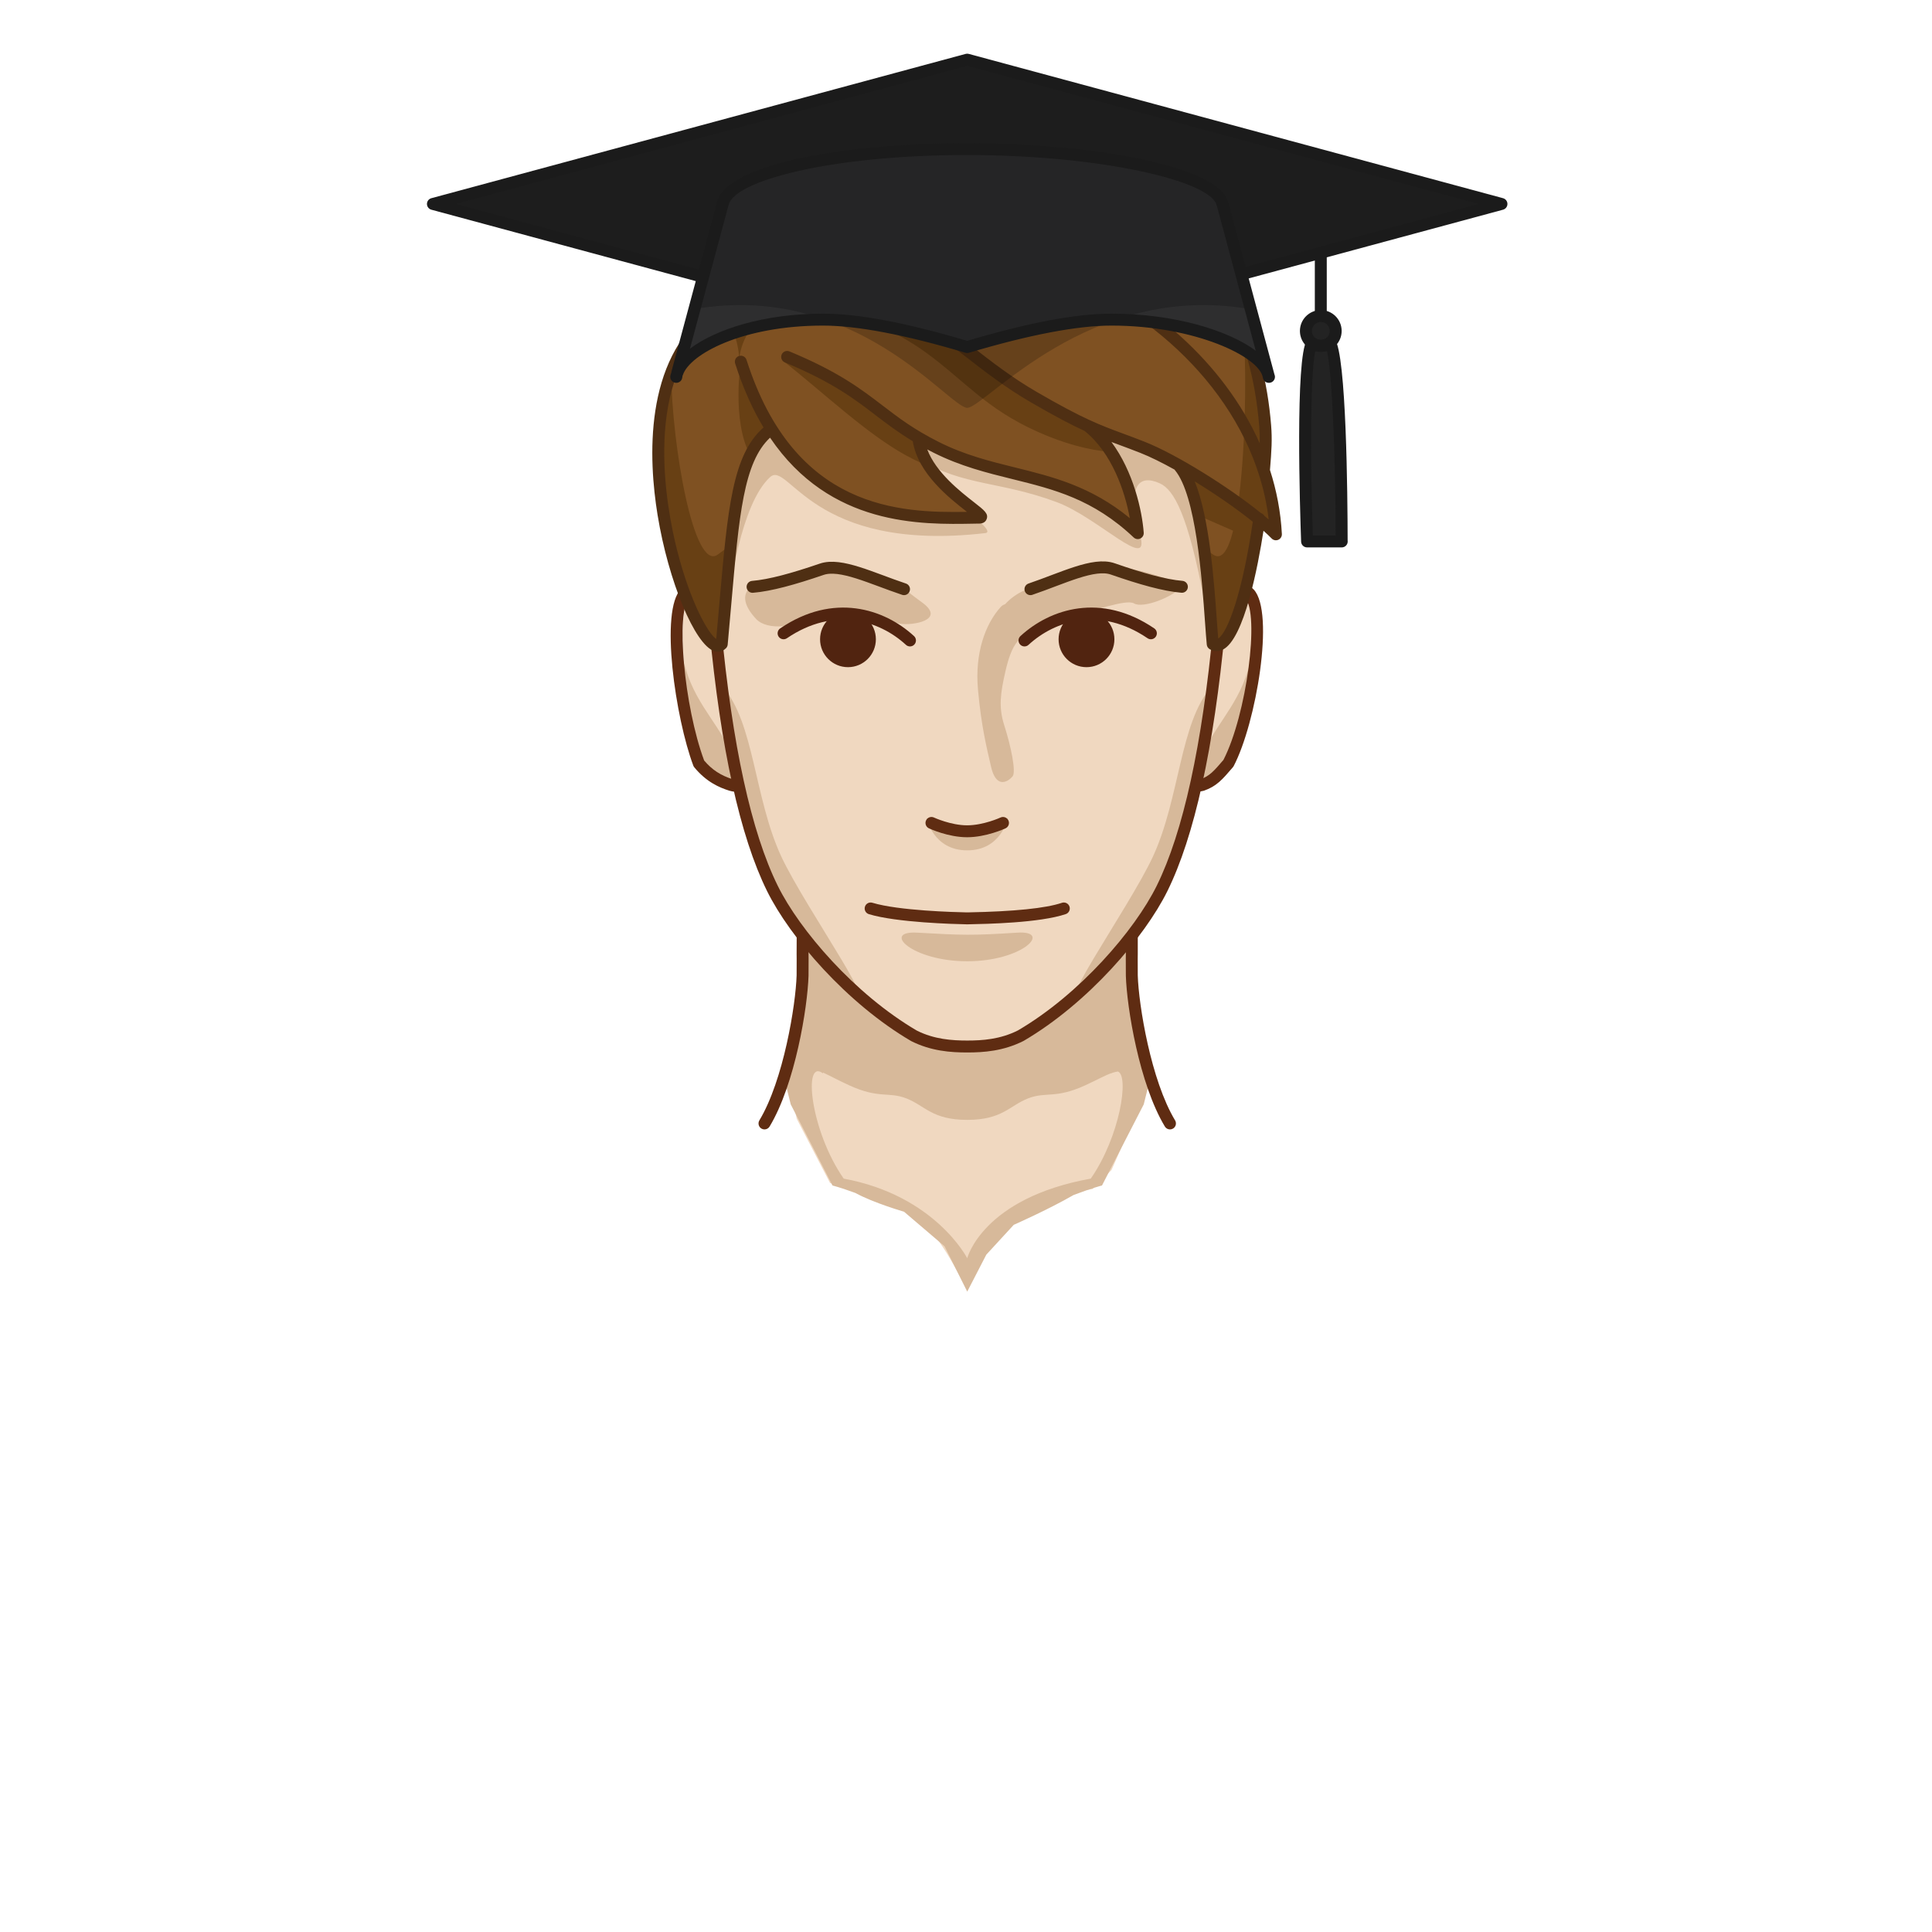 <svg version="1.1" xmlns="http://www.w3.org/2000/svg" x="0px" y="0px" width="100%" height="100%" viewBox="0 0 486 486"
     enable-background="new 0 0 486 486" xml:space="preserve">
<g id="age-male-1">
                <path fill="#F0D8C0" d="M307.81,192.01 c-2.558,2.982-3.803,4.462-6.6,5.458c-0.853,0.2-1.5,0.242-1.5,0.242s-0.11-0.066-0.209-0.06 c-2.851,12.755-5.933,20.684-8.491,25.86c-1.713,3.466-4.041,7.312-6.866,11.247c0.132,0.822,0.281,1.666,0.454,2.536l0.112,3.317 l0.6,10.8l4.5,19.8l-10.2,23.1l-4.8,4.8c0,0-12.429,1.554-19.5,7.5c-7.071,5.947-11.081,15.882-12.3,17.101 c-4.481-7.82-7.907-15.364-15.3-18.9c-9.275-4.437-18.9-7.2-18.9-7.2l-8.4-16.199l-2.7-12.301l3.6-12.6l0.9-16.5l0.058-2.451 c0.097-0.874,0.211-1.75,0.335-2.625c-2.883-3.997-5.254-7.906-6.993-11.424c-2.555-5.168-5.631-13.08-8.478-25.8 c-0.241-0.001-1.01-0.024-1.722-0.242c-2.797-0.879-5.534-2.287-8.1-5.399c-5.49-14.538-8.778-46.503-0.9-43.259 c2.087,0.888,3.332,3.169,3.966,4.728c-1.669-15.063,2.411-52.414,2.411-52.414L243.31,83.41l60.523,17.714 c0,0,3.458,38.963,2.299,52.698c0.594-1.552,1.86-4.068,4.078-5.012C318.817,145.229,314.665,178.911,307.81,192.01"/>
                <path fill="#D7B99A" d="M313.299,177.93 c0,0-4.125,16.655-9.816,17.623c-2.576,0.439-1.69,0.639-0.595-5.369c1.095-6.009,8.2-11.847,11.007-21.519 C316.7,158.993,313.299,177.93,313.299,177.93 M293.71,219.309c-4.604,8.019-14.595,23.355-17.735,26.156 c-15.18,15.581,7.992-16.856,14.056-30.007c6.785-14.715,6.771-33.704,14.658-42.61c0.908-1.203-4.79,27.007-4.79,27.007 S298.207,211.475,293.71,219.309 M291.78,121.598c-5.41-2.471-8.469,0.675-4.971,13.112c2.638,9.376-10.518-4.505-21-8.401 c-14.442-5.366-23.065-3.913-34.8-10.8c-6.136,1.418,21.649,18.045,16.8,18.601c-43.743,5.011-49.395-18.347-54.078-14.101 c-7.572,6.866-10.2,29.4-10.2,29.4s-2.635-12.594,8.1-42.9c2.729,1.56,13.093,6.957,29.478,0.601 c5.855,2.732,42.978-1.504,50.4,0.299c6.963,1.692,17.396,2.149,24.9,1.5c3.194,4.128,9.015,30.881,6.6,42.6 C298.851,129.362,295.3,123.205,291.78,121.598 M210.61,245.41c-3.151-2.801-16.079-20.913-18.9-27.001 c-2.821-6.088-5.1-18.6-5.1-18.6s-5.711-28.202-4.8-27c7.912,8.904,7.893,27.889,14.7,42.6 C202.593,228.556,225.837,260.987,210.61,245.41 M183.01,196.209c-8.735-1.717-9.9-18.599-9.9-18.599s-3.43-19.009-0.6-9.301 c2.83,9.709,9.994,15.57,11.1,21.6C184.715,195.94,185.596,196.718,183.01,196.209 M251.71,152.709 c0.313-0.35,0.7-0.586,1.127-0.723c1.253-1.373,2.89-2.611,4.873-3.477c4.315-1.884,11.003-4.413,16.8-5.399 c8.575-1.461,14.427,1.003,23.4,3.899c-2.688,3.279-10.449,6.091-12.601,4.8c-2.15-1.29-10.972,2.419-14.399,2.401 c-1.357-0.008-7.18,4.334-14.4,6.9c-0.156,0.055-0.301,0.095-0.45,0.143c-1.598,1.743-2.516,4.886-3.149,7.656 c-1.254,5.475-1.74,9-0.301,13.5c1.687,5.271,3.059,11.798,2.101,12.9c-1.522,1.753-4.211,2.75-5.4-2.4 c-1.162-5.034-2.49-10.403-3.3-19.5C245.2,164.314,247.834,157.023,251.71,152.709 M243.014,208.588 c5.164-0.642,10.489-2.603,10.496-2.779c0,0-1.598,8.1-10.2,8.1c-8.602,0-10.2-8.1-10.2-8.1S238.655,209.131,243.014,208.588 M230.71,234.61c11.543,0.656,13.729,0.736,25.2,0c8.88-0.571,1.422,7.199-12.601,7.199 C229.288,241.809,221.687,234.096,230.71,234.61 M212.71,153.309c-4.242,0.422-7.12,0.931-8.4,1.801 c-3.906,2.651-11.276,3.626-14.1,0.599c-5.591-5.989-1.326-8.611,0.9-9.3c2.226-0.688,5.576-0.869,11.1-2.699 c5.523-1.831,18.741,1.554,23.1,3.599c4.359,2.045,1.078,0.198,6.6,4.2c6.222,4.511-2.411,5.888-5.4,5.4 C223.521,156.422,216.952,152.888,212.71,153.309 M201.91,237.61c4.9,5.048,9.9,9.899,9.9,9.899s10.082,8.333,12.3,9.6 c2.218,1.268,10.5,5.4,10.5,5.4l9,0.6l8.101-0.3c0,0,14.581-8.933,16.8-10.2c2.219-1.267,10.2-9.3,10.2-9.3l5.7-5.699 c0,0,0.682,20.042,5.1,34.8c-0.134-0.084-0.261-0.16-0.391-0.239l-1.409,5.639l-10.5,20.4c0,0-2.294,0.562-7.132,2.391 c-6.625,3.806-15.068,7.509-15.068,7.509l-6.9,7.5l-4.8,9.301l-5.7-11.4l-10.2-8.7c0,0-7.631-2.199-12.24-4.718 c-3.899-1.426-5.76-1.882-5.76-1.882l-10.5-20.4l-1.5-6l0.975-2.73c-0.315,0.099-0.638,0.206-0.975,0.331 C199.601,263.413,202.207,250.677,201.91,237.61 M272.109,299.41c0.011-0.013,0.021-0.025,0.031-0.037 c-0.02,0.013-0.039,0.024-0.059,0.036C272.092,299.409,272.101,299.41,272.109,299.41 M212.232,296.488 c23.008,4.227,31.078,20.021,31.078,20.021s3.806-15.096,31.077-20.026c7.327-10.538,9.72-25.833,6.824-26.945 c-0.469,0.066-0.936,0.181-1.413,0.338c-0.063,0.042-0.124,0.084-0.188,0.134c-0.007-0.023-0.006-0.043-0.011-0.066 c-1.73,0.603-3.668,1.73-6.589,3.066c-7.603,3.477-9.82,1.521-14.4,3.3c-4.654,1.808-6.452,5.4-15.3,5.4s-10.646-3.593-15.3-5.4 c-4.581-1.779-6.798,0.177-14.4-3.3c-2.754-1.26-4.792-2.39-6.579-3.207c0.005,0.067,0.001,0.136-0.021,0.207 C201.919,266.088,203.836,284.416,212.232,296.488"/>
                <path fill="#512410" d="M213.31,153.79 c3.877,0,7.02,3.143,7.02,7.02s-3.143,7.02-7.02,7.02s-7.02-3.143-7.02-7.02S209.433,153.79,213.31,153.79"/>
                <path fill="#512410" d="M228.909,162.61c-0.363,0-0.727-0.131-1.015-0.396 c-6.649-6.118-18.007-9.766-29.942-1.663c-0.685,0.464-1.618,0.287-2.084-0.399c-0.465-0.685-0.286-1.618,0.399-2.084 c13.386-9.087,26.163-4.957,33.658,1.938c0.61,0.561,0.649,1.51,0.088,2.12C229.718,162.447,229.314,162.61,228.909,162.61"/>
                <path fill="#512410" d="M273.31,153.79 c-3.877,0-7.02,3.143-7.02,7.02s3.143,7.02,7.02,7.02s7.021-3.143,7.021-7.02S277.187,153.79,273.31,153.79"/>
                <path fill="#512410" d="M257.711,162.61c-0.405,0-0.809-0.163-1.105-0.484 c-0.561-0.61-0.521-1.559,0.089-2.12c7.493-6.895,20.271-11.026,33.658-1.938c0.685,0.466,0.864,1.399,0.398,2.084 c-0.466,0.686-1.397,0.864-2.084,0.399c-11.936-8.104-23.292-4.454-29.941,1.663C258.438,162.479,258.073,162.61,257.711,162.61"/>
                <path fill="#5F2C12" d="M243.31,264.752c-4.157,0-9.082-0.34-14.094-2.862 c-16.289-9.528-30.543-26.173-36.248-37.715c-6.807-13.77-11.694-35.962-14.525-65.964c-3.387-7.854,1.032-52.151,1.554-57.239 c0.063-0.61,0.49-1.12,1.079-1.289l61.821-17.714c0.269-0.078,0.556-0.078,0.826,0l61.821,17.714 c0.581,0.166,1.005,0.664,1.076,1.264c0.61,5.093,5.756,49.325,1.55,57.331c-2.832,29.971-7.717,52.139-14.519,65.898 c-5.706,11.541-19.96,28.187-36.164,37.669C252.392,264.412,247.467,264.752,243.31,264.752 M182.879,102.286 c-2.007,19.922-4.042,50.244-1.639,54.827c0.091,0.173,0.147,0.362,0.166,0.556c2.792,29.767,7.587,51.696,14.251,65.176 c5.508,11.141,19.295,27.225,34.991,36.411c4.368,2.194,8.857,2.496,12.662,2.496s8.294-0.302,12.745-2.541 c15.611-9.14,29.399-25.225,34.907-36.366c6.664-13.478,11.459-35.406,14.251-65.176c0.023-0.246,0.107-0.482,0.244-0.688 c2.943-4.44,0.56-35.466-1.698-54.69L243.31,84.97L182.879,102.286z"/>
                <path fill="#5F2C12" d="M294.311,284.109c-0.508,0-1.004-0.258-1.285-0.726 c-6.449-10.701-9.574-29.983-9.814-37.929c-0.038-4.167-0.003-5.438,0-5.49l-0.002-4.156c0-0.828,0.672-1.5,1.5-1.5 c0.83,0,1.5,0.672,1.5,1.5v4.2c-0.001,0.057-0.035,1.336,0,5.388c0.225,7.399,3.299,26.337,9.385,36.438 c0.428,0.71,0.199,1.632-0.511,2.06C294.842,284.04,294.574,284.109,294.311,284.109"/>
                <path fill="#5F2C12" d="M192.308,284.109c-0.263,0-0.53-0.069-0.771-0.214 c-0.71-0.428-0.94-1.349-0.513-2.06c6.075-10.102,9.143-29.039,9.367-36.472c0.036-4.019,0.001-5.298,0-5.311 c0-0.068,0.019-1.548,0.019-4.244c0-0.828,0.671-1.5,1.5-1.5c0.828,0,1.5,0.672,1.5,1.5c0,2.725-0.019,4.219-0.019,4.219 c0.001,0,0.037,1.278,0,5.396c-0.241,7.977-3.36,27.258-9.796,37.959C193.313,283.851,192.817,284.109,192.308,284.109"/>
                <path fill="#5F2C12" d="M300.908,199.21c-0.783,0-1.443-0.609-1.495-1.403 c-0.054-0.826,0.573-1.54,1.399-1.594c0.002,0,0.507-0.037,1.174-0.187c2.324-0.845,3.35-2.036,5.771-4.861 c5.803-11.255,9.209-36.697,5.438-40.815c-0.238-0.262-0.494-0.452-1.209-0.156c-2.527,1.076-3.609,5.231-3.619,5.273 c-0.197,0.805-1.006,1.297-1.814,1.1c-0.805-0.197-1.297-1.009-1.1-1.814c0.057-0.23,1.424-5.645,5.369-7.324 c1.766-0.733,3.388-0.412,4.586,0.895c5.316,5.806,0.566,33.613-5.069,44.381c-0.053,0.101-0.116,0.195-0.19,0.281l-0.094,0.108 c-2.58,3.011-4.002,4.67-7.141,5.787c-0.053,0.019-0.107,0.035-0.162,0.048c-0.945,0.221-1.666,0.273-1.744,0.278 C300.975,199.209,300.941,199.21,300.908,199.21"/>
                <path fill="#5F2C12" d="M185.654,199.21c-0.304,0-1.257-0.025-2.183-0.308 c-2.502-0.787-5.754-2.163-8.818-5.88c-0.105-0.127-0.188-0.27-0.247-0.424c-4.429-11.73-8.559-39.129-3.059-44.47 c1.124-1.089,2.59-1.341,4.134-0.706c3.962,1.686,5.329,7.1,5.386,7.33c0.197,0.805-0.296,1.617-1.1,1.814 c-0.8,0.197-1.615-0.294-1.813-1.096c-0.29-1.163-1.508-4.377-3.632-5.281c-0.554-0.229-0.73-0.059-0.885,0.092 c-3.531,3.429-1.354,27.46,3.688,41.021c1.985,2.346,4.162,3.768,7.235,4.735c0.491,0.15,1.122,0.174,1.322,0.173 c0.008,0,0.016,0,0.024,0c0.816,0,1.486,0.653,1.501,1.472c0.016,0.826-0.638,1.509-1.464,1.527 C185.728,199.21,185.697,199.21,185.654,199.21"/>
                <path fill="#5F2C12" d="M243.01,232.51c-2.883-0.055-17.477-0.436-24.436-2.549 c-0.793-0.241-1.24-1.078-0.999-1.871c0.241-0.793,1.08-1.241,1.871-0.999c6.58,1.998,20.808,2.366,23.593,2.419h0.57 c11.526-0.222,19.449-1.031,23.52-2.406c0.785-0.264,1.637,0.157,1.902,0.942c0.264,0.785-0.157,1.636-0.941,1.901 c-6.574,2.22-20.03,2.478-24.452,2.563H243.01z"/>
                <path fill="#5F2C12" d="M243.282,210.61c-4.771,0-9.414-2.15-9.608-2.242 c-0.75-0.351-1.073-1.243-0.723-1.993c0.352-0.75,1.245-1.075,1.994-0.724c0.042,0.02,4.249,1.959,8.337,1.959 c4.13,0,8.353-1.941,8.396-1.96c0.75-0.348,1.643-0.023,1.992,0.728s0.023,1.643-0.729,1.992 C252.745,208.462,248.068,210.61,243.282,210.61"/>
                <path fill="#7F5122" d="M194.307,107.11 c-10.23,9.642-10.05,23.624-12.923,54.9c-6.225,6.445-31.181-61.83-1.477-83.308c6.06-29.771,33.533-38.907,63.402-38.907 c35.661,0,70.963,19.294,74.759,67.015c0.255,3.207,0.14,6.833-0.254,11.728c-0.015,0.189,0.038,0.636,0.108,0.851 c1.58,4.85,2.576,9.877,2.846,15.021c-1.129-1.151-2.516-2.429-4.087-3.779c-0.028-0.025-0.097-0.095-0.113-0.121 c-2.366,16.915-6.998,34.203-11.7,31.5c-0.832-8.343-1.539-35.378-8.4-45.6c-0.141-0.183-0.11-0.198-0.31-0.313 c-2.83-1.631-7.498-2.984-9.787-3.887c-5.96-2.351-5.929-3.322-12.413-5.835c-0.137-0.038-0.205-0.121-0.349-0.165 c8.6,6.742,12.073,20.648,12.601,27.9c-16.981-16.046-33.194-13.096-50.7-21.9c-1.629-0.819-3.098-1.631-4.448-2.439 c-0.034,0.011-0.085-0.009-0.052,0.039c1.326,12.161,19.764,20.747,15,20.4c-13.714,0.248-36.029,0.562-51.584-23.163"/>
                <path fill="#684014" d="M262.51,101.11l10.8,4.8l0.32,0.308 c-0.007-0.002-0.013-0.006-0.021-0.008c0.027,0.021,0.055,0.045,0.081,0.066l3.047,2.934c1.193,1.373,2.256,2.889,3.199,4.489 c-2.823-0.128-9.563-0.911-18.927-5.089c-13.106-5.849-18.447-12.953-28.2-20.008c-7.649-5.532-17.311-9.517-27-12.9 c1.8-1.351,8.4-1.5,8.4-1.5l7.8,1.5l8.1,3.9l9.6,6.301l10.201,7.107L262.51,101.11z M202.51,92.202 c0.711,0.566,3.486-0.387,12,5.008c8.515,5.395,11.561,9.452,16.2,12.6c0.111,0.075,0.221,0.151,0.33,0.228 c0.333,2.62,1.453,5.072,2.955,7.3c-1.515-0.505-3.468-1.355-5.985-2.728c-9.946-5.425-20.66-15.652-31.2-24 C198.584,90.286,201.879,91.701,202.51,92.202 M195.91,77.18c0.008,1.929-8.299,2.115-9.958,12.83 c-0.351-4.152-1.518-8.938-5.958-11.707c2.25-10.644,7.26-18.624,14.145-24.476c-5.22,6.244-5.276,12.874,1.171,11.953 C199.853,65.13,190.477,73.893,195.91,77.18 M186.552,91.21c0.269,1.379,5.363,11.328,7.862,15.843l-0.106,0.057 c-2.33,2.195-4.118,4.616-5.526,7.414C183.988,106.312,186.284,89.839,186.552,91.21 M180.552,139.51 c1.14-0.826,2.155-1.599,3.058-2.303c-0.719,6.823-1.321,14.955-2.226,24.803c-5.119,5.3-22.905-39.933-12.541-68.115 C169.022,111.799,174.459,143.923,180.552,139.51 M320.769,134.41c-1.129-1.151-2.516-2.429-4.087-3.778 c-0.028-0.026-0.097-0.096-0.113-0.122c-2.366,16.916-6.998,34.203-11.7,31.5c-0.448-4.496-0.861-14.421-2.22-24.218 c0.72,0.477,1.554,1.049,2.52,1.718c2.165,1.5,3.805-1.151,5.022-6.008l-8.953-3.91c-0.933-4.373-2.138-8.365-3.719-11.396 l13.738,9.875c2.038-13.092,2.279-33.441,1.711-41.961c-0.066-0.995-0.008-1.784,0.147-2.403 c2.553,6.813,4.269,14.493,4.953,23.103c0.255,3.207,0.14,6.833-0.254,11.728c-0.015,0.189,0.038,0.637,0.108,0.851 C319.503,124.24,320.499,129.266,320.769,134.41"/>
                <path fill="none" stroke="#4F2F13" stroke-width="3" stroke-linecap="round" stroke-linejoin="round" stroke-miterlimit="10" d=" M259.21,148.209c8.147-2.766,15.94-6.754,20.7-5.1c7.179,2.496,12.95,4.12,17.399,4.5"/>
                <path fill="none" stroke="#4F2F13" stroke-width="3" stroke-linecap="round" stroke-linejoin="round" stroke-miterlimit="10" d=" M227.41,148.209c-8.148-2.718-15.941-6.639-20.7-5.013c-7.179,2.454-12.95,4.049-17.4,4.424"/>
                <path fill="#4F2F13" d="M180.606,163.938c-0.299,0-0.605-0.047-0.913-0.144 c-4.885-1.528-11.56-17.555-14.285-34.296c-2.26-13.886-3.54-38.897,12.999-51.339c7.051-32.93,39.142-39.864,64.902-39.864 c19.288,0,37.171,5.716,50.354,16.095c15.29,12.038,24.313,30.235,26.094,52.624c0.28,3.518,0.118,6.257-0.292,11.211 c1.654,5.118,2.701,10.501,2.994,16.107c0.032,0.623-0.324,1.201-0.895,1.451c-0.572,0.252-1.238,0.123-1.674-0.323 c-0.604-0.615-1.294-1.266-2.057-1.944c-1.379,8.881-4.848,27.266-10.239,29.903c-1.075,0.528-2.242,0.489-3.28-0.108 c-0.42-0.242-0.697-0.67-0.746-1.152c-0.139-1.392-0.277-3.34-0.438-5.595c-0.797-11.164-2.278-31.945-7.572-38.293 c-0.039-0.047-0.075-0.096-0.107-0.146c-3.164-1.759-6.133-3.227-8.592-4.196c-2.031-0.802-3.762-1.443-5.373-2.038 c-0.65-0.241-1.28-0.475-1.903-0.708c5.535,7.467,7.721,17.277,8.123,22.819c0.045,0.617-0.294,1.198-0.854,1.463 c-0.558,0.267-1.224,0.16-1.673-0.264c-10.23-9.667-20.069-12.1-30.486-14.676c-6.412-1.585-13.043-3.225-19.857-6.652 c-0.544-0.273-1.069-0.545-1.58-0.815c2.196,5.816,8.277,10.56,11.781,13.295c2.601,2.028,3.678,2.868,3.146,4.246 c-0.311,0.804-1.053,1.177-2.208,1.112l-0.878,0.017c-13.424,0.255-36.287,0.688-51.388-21.628 c-6.635,6.214-7.775,19.256-9.767,42.029c-0.275,3.148-0.567,6.484-0.891,10.018c-0.032,0.34-0.178,0.66-0.415,0.905 C182.075,163.633,181.364,163.938,180.606,163.938 M243.31,41.294c-24.79,0-55.684,6.598-62.082,38.03 c-0.075,0.369-0.286,0.696-0.591,0.916c-19.638,14.199-12.884,48.002-10.346,58.023c3.375,13.333,7.889,21.153,9.877,22.479 c0.283-3.114,0.541-6.069,0.787-8.875c2.091-23.922,3.277-37.473,11.116-44.332c-2.712-4.492-5.129-9.808-7.141-16.1 c-0.253-0.789,0.182-1.633,0.971-1.885c0.791-0.249,1.634,0.183,1.886,0.971c12.054,37.693,38.576,38.514,55.46,38.239 c-0.019-0.014-0.037-0.029-0.055-0.043c-4.333-3.38-12.293-9.592-13.581-17.723c-3.745-2.261-6.602-4.447-9.392-6.581 c-5.327-4.077-10.836-8.292-22.785-13.248c-0.765-0.318-1.128-1.196-0.811-1.961c0.318-0.766,1.195-1.127,1.96-0.811 c12.311,5.107,17.978,9.443,23.459,13.637c4.024,3.078,7.824,5.986,14.141,9.162c6.513,3.276,12.978,4.874,19.23,6.42 c9.365,2.316,19.021,4.703,28.791,12.729c-1.205-6.667-4.499-16.455-11.393-21.948c-3.352-1.543-7.431-3.669-13.455-7.163 c-6.498-3.768-11.922-7.992-16.708-11.719c-11.152-8.686-19.961-15.547-35.997-12.906c-0.818,0.135-1.589-0.419-1.723-1.236 c-0.135-0.818,0.419-1.59,1.236-1.724c17.328-2.857,27.061,4.724,38.327,13.499c4.94,3.847,10.048,7.825,16.368,11.49 c11.552,6.699,15.795,8.269,21.666,10.442c1.629,0.603,3.379,1.25,5.434,2.061c7.918,3.124,20.988,11.269,29.262,17.944 c0.366,0.118,0.664,0.371,0.846,0.692c0.368,0.306,0.727,0.607,1.071,0.904c-3.368-28.648-27.202-50.761-48.792-59.492 c-25.276-10.221-51.614-10.155-64.564-4.805c-0.766,0.319-1.643-0.048-1.959-0.813c-0.317-0.766,0.048-1.643,0.813-1.959 c13.099-5.411,39.601-6.218,66.835,4.796c17.418,7.044,36.245,22.519,45.411,43.094c0.036-1.5-0.003-2.798-0.117-4.247 C312.898,58.622,276.285,41.294,243.31,41.294 M300.541,121.103c3.725,9.187,4.854,25.058,5.582,35.248 c0.115,1.622,0.22,3.084,0.32,4.28c2.488-1.59,6.189-12.011,8.699-29.384C311.047,127.952,305.758,124.295,300.541,121.103"/>
            </g>

<g>
        
        <path fill="#232323" d="M334.569,86.197
            c2.88,3.87,2.929,50.005,2.929,50.005h-8.7c0,0-1.65-45.504,1.2-49.799c0.023-0.035,0.045-0.067,0.067-0.102
            c-0.948-0.681-1.567-1.792-1.567-3.048c0-1.596,0.997-2.957,2.4-3.498V64.203h2.7v15.552c1.403,0.541,2.399,1.902,2.399,3.498
            C335.998,84.447,335.439,85.51,334.569,86.197"/>
        <rect x="330.749" y="63.062" fill="#1B1B1B" width="3" height="16.259"/>
        <path fill="#1B1B1B" d="M337.518,137.702c-0.007-0.001-0.013-0.001-0.02,0h-8.699
            c-0.808,0-1.469-0.639-1.499-1.445c-0.279-7.68-1.519-46.213,1.448-50.683c0.226-0.34,0.612-0.624,1.014-0.697
            c0.399-0.075,0.847-0.033,1.178,0.205c0.8,0.573,1.93,0.548,2.701-0.063c0.317-0.252,0.722-0.369,1.126-0.309
            c0.401,0.054,0.764,0.266,1.006,0.592c2.925,3.93,3.21,39.43,3.226,50.653c0.014,0.08,0.02,0.163,0.02,0.247
            C339.018,137.03,338.347,137.702,337.518,137.702 M330.247,134.702h5.749c-0.061-19.82-0.874-40.934-2.207-46.432
            c-0.945,0.289-1.981,0.304-2.923,0.049C329.644,93.675,329.566,114.863,330.247,134.702"/>
        <path fill="#1B1B1B" d="M332.248,88.503c-2.896,0-5.25-2.355-5.25-5.25s2.354-5.25,5.25-5.25
            c2.895,0,5.25,2.355,5.25,5.25S335.143,88.503,332.248,88.503 M332.248,81.003c-1.241,0-2.25,1.01-2.25,2.25s1.009,2.25,2.25,2.25
            s2.25-1.01,2.25-2.25S333.489,81.003,332.248,81.003"/>
        <polygon fill="#1D1D1D" points="243.301,87.603 108.903,51.304 243.301,15.003 377.697,51.304         "/>
        <path fill="#1B1B1B" d="M279.514,79.321L279.514,79.321l-72.689-0.069
            c-0.132,0-0.263-0.019-0.39-0.053l-97.923-26.447c-0.654-0.177-1.109-0.771-1.109-1.448c0-0.677,0.455-1.272,1.109-1.448
            l134.398-36.3c0.256-0.069,0.526-0.069,0.782,0l134.397,36.3c0.653,0.176,1.108,0.771,1.108,1.448
            c0,0.677-0.455,1.271-1.108,1.448L279.904,79.27C279.777,79.304,279.646,79.321,279.514,79.321 M207.025,76.252l72.29,0.069
            l92.629-25.017L243.301,16.558L114.655,51.304L207.025,76.252z"/>
        <path fill="#2E2E2F" d="M279.6,80.404
            c-10.655,0-24.53,3.392-36.3,6.899c-11.769-3.507-25.644-6.899-36.299-6.899c-20.233,0-34.576,7.279-36.64,13.435l11.437-42.549
            h0.022c1.562-7.677,28.428-13.79,61.349-13.79c32.913,0,62.604,6.113,64.333,13.79h0.029l11.668,43.513h-0.038
            C318.233,88.472,300.9,80.404,279.6,80.404 M170.132,94.803h-0.03l0.092-0.341C170.171,94.575,170.146,94.69,170.132,94.803"/>
        <g opacity="0.2" clip-path="url(#SVGID_4_)">
            
                
                <path clip-path="url(#SVGID_6_)" fill-rule="evenodd" clip-rule="evenodd" fill="#010102" d="M243.301,102.603
                    c-4.737-0.256-28.144-31.703-68.399-24.899c0.709-3.013,6.9-23.1,8.4-28.201c3.641-8.027,31.771-12.089,60-11.99
                    c28.227-0.099,59.357,3.963,62.998,11.99c1.5,5.101,7.091,25.188,7.8,28.201C273.842,70.899,248.037,102.347,243.301,102.603"/>
            
        </g>
        <path fill="#1B1B1B" d="M319.22,96.302h-0.021h-0.038c-0.744,0-1.376-0.545-1.484-1.282
            c-0.774-5.282-17.104-13.117-38.077-13.117c-8.577,0-20.646,2.3-35.871,6.837c-0.279,0.084-0.577,0.084-0.857,0
            c-15.225-4.537-27.293-6.837-35.871-6.837c-20.263,0-33.473,7.209-35.217,12.412c-0.026,0.075-0.056,0.148-0.092,0.215
            c-0.003,0.076-0.012,0.153-0.028,0.229c-0.021,0.103-0.036,0.166-0.043,0.23c-0.094,0.75-0.732,1.313-1.489,1.313h-0.03
            c-0.467,0-0.907-0.216-1.19-0.587c-0.285-0.371-0.38-0.852-0.258-1.302l0.092-0.341c0.028-0.107,0.068-0.208,0.117-0.302
            c0.005-0.106,0.021-0.214,0.049-0.321L180.35,50.9c0.018-0.066,0.04-0.131,0.066-0.191C182.953,41.05,213.753,36,243.169,36
            c30.327,0,62.918,5.466,65.71,14.634c0.042,0.084,0.076,0.174,0.101,0.267l11.607,43.284c0.085,0.19,0.133,0.399,0.133,0.617
            C320.72,95.631,320.048,96.302,319.22,96.302 M279.6,78.903c15.815,0,29.396,4.21,36.28,9.311l-9.727-36.272
            c-0.051-0.101-0.09-0.209-0.114-0.322C304.696,45.662,277.524,39,243.169,39c-34.286,0-58.643,6.509-59.88,12.589
            c-0.022,0.114-0.059,0.223-0.106,0.326l-9.624,35.804c6.395-4.842,18.515-8.816,33.442-8.816c8.911,0,20.788,2.236,36.3,6.835
            C258.812,81.139,270.688,78.903,279.6,78.903"/>
    </g>

</svg>